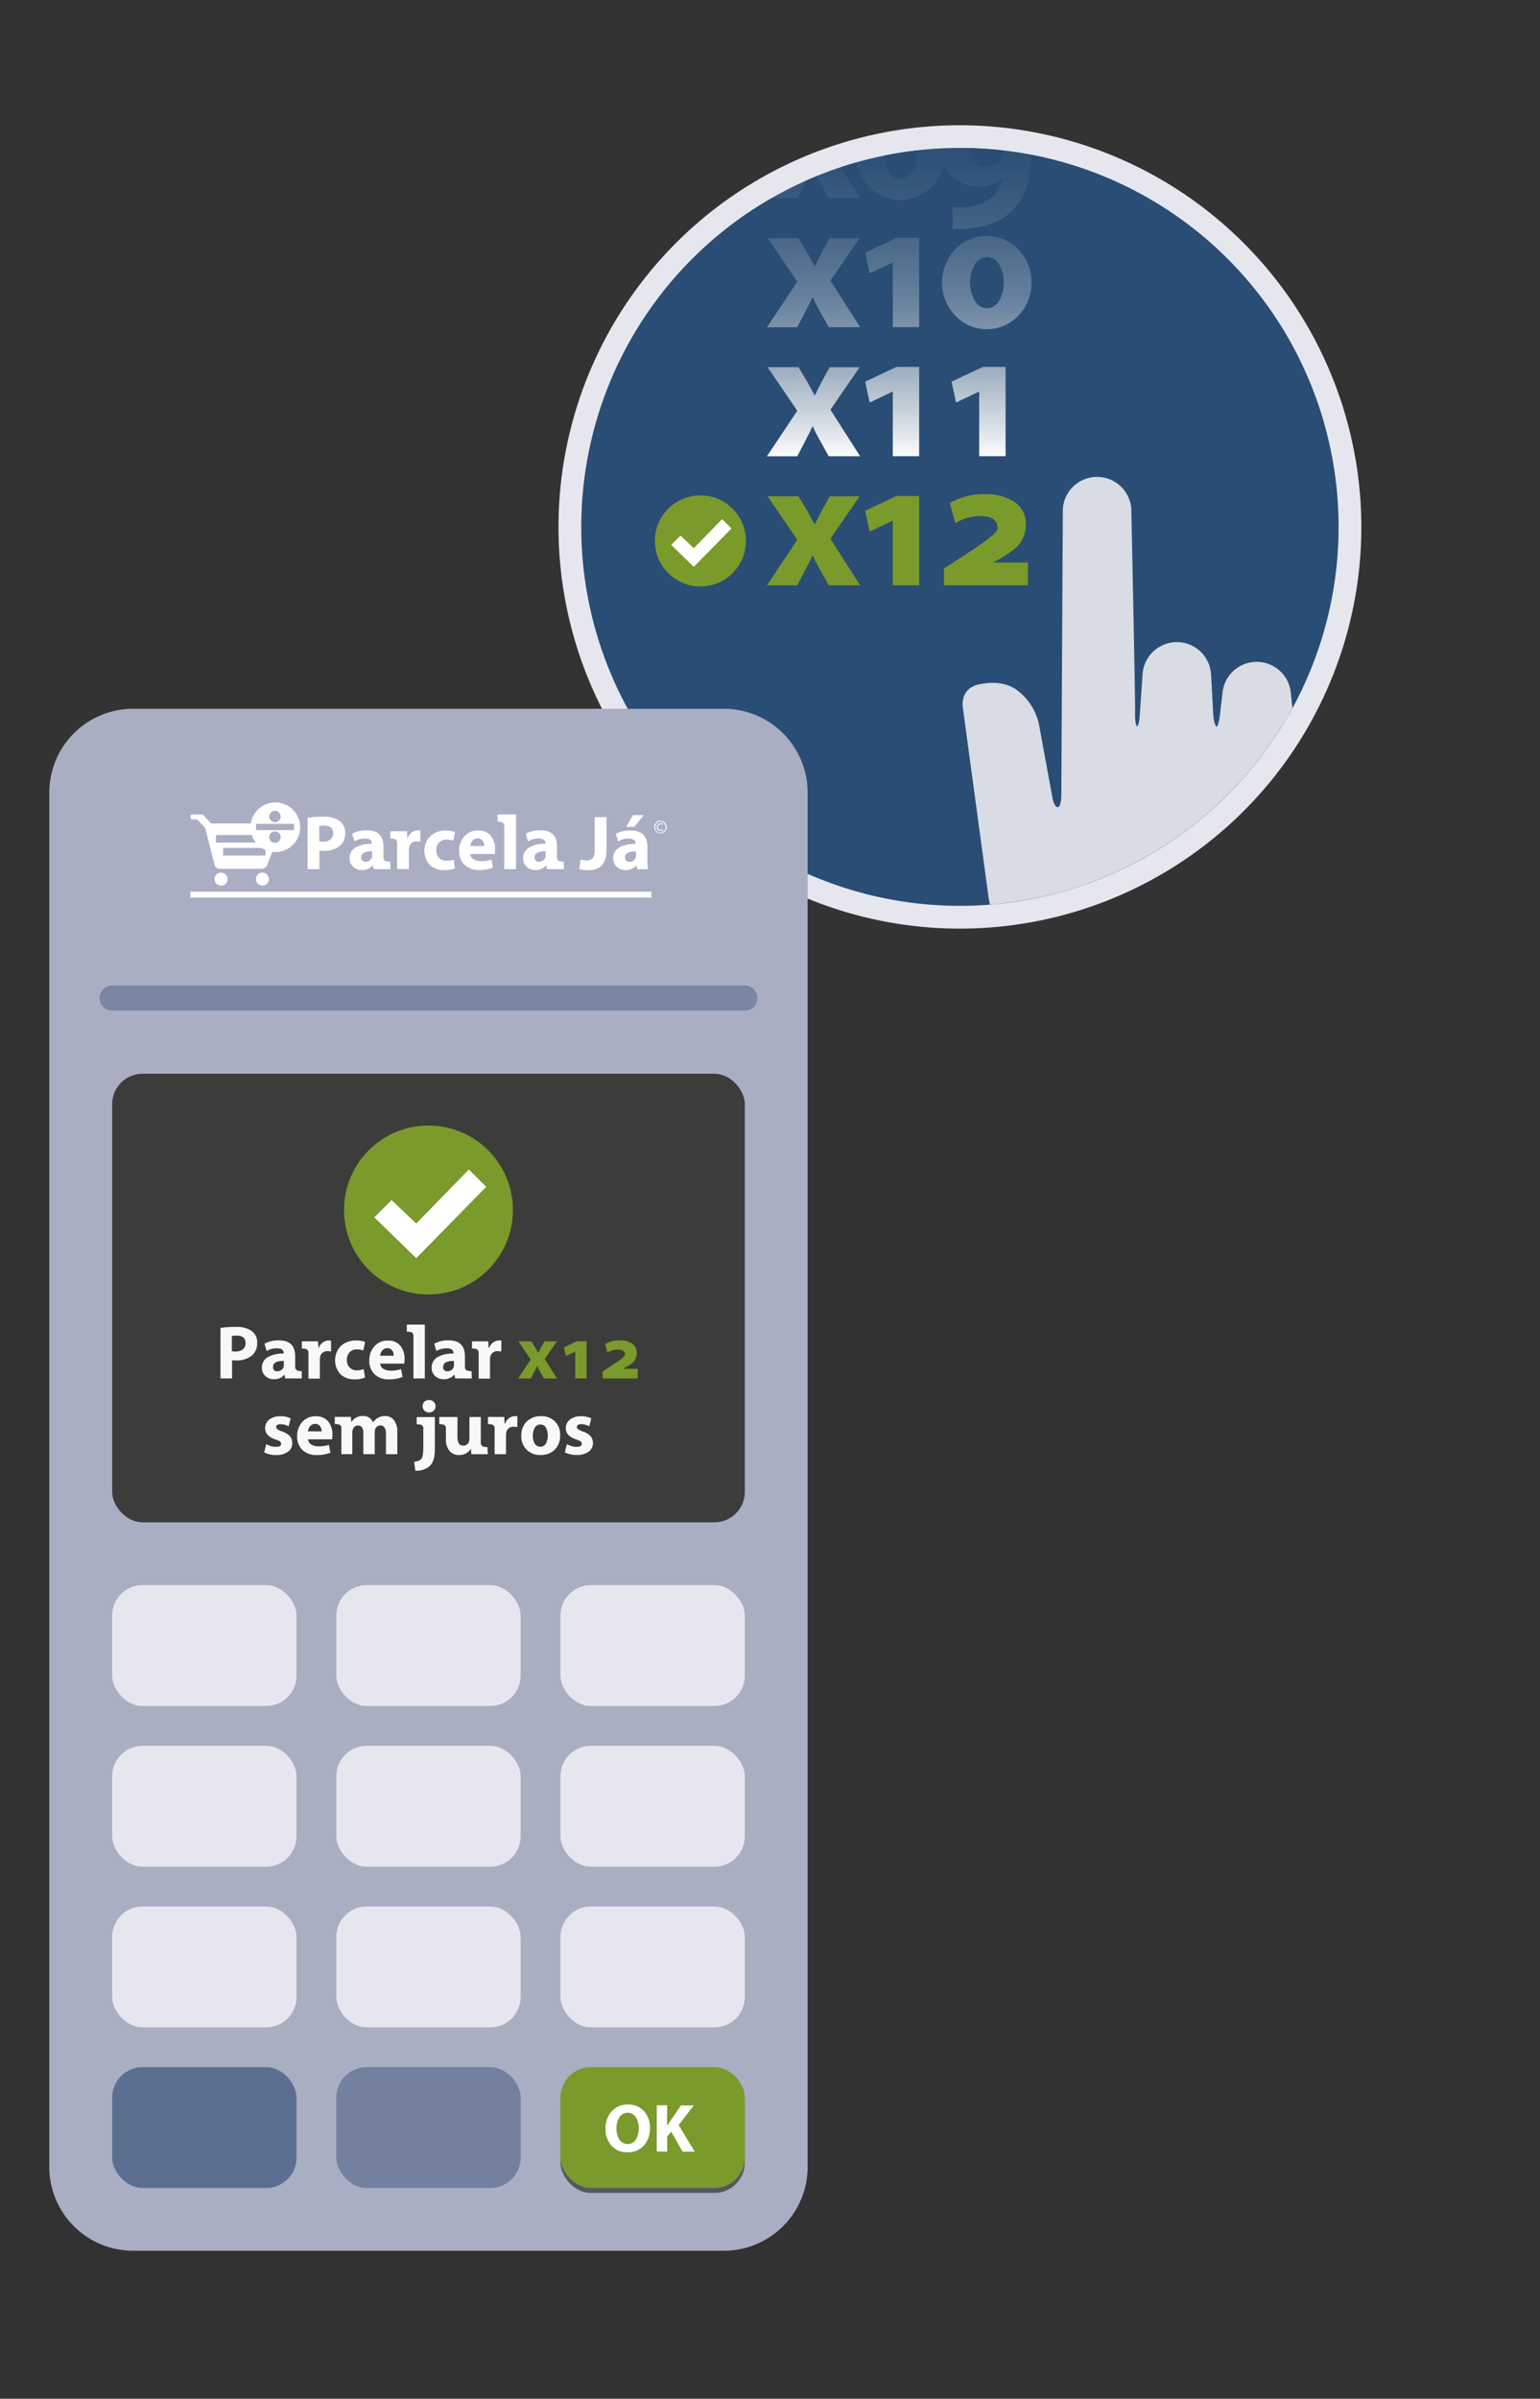 <svg xmlns="http://www.w3.org/2000/svg" xmlns:xlink="http://www.w3.org/1999/xlink" viewBox="0 0 406 632"><rect x="0" y="0" width="406" height="632" fill="#333333" stroke="none"/><defs><style>.cls-1,.cls-12{fill:none;}.cls-2{isolation:isolate;}.cls-3{fill:#294d74;}.cls-4{fill:#e6e7ee;}.cls-5{clip-path:url(#clip-path);}.cls-6{fill:#d9dbe5;stroke:#d9dbe5;stroke-width:2.26px;}.cls-12,.cls-6{stroke-linecap:round;stroke-linejoin:round;}.cls-7{fill:#7a9a2b;}.cls-8{fill:#fff;}.cls-9{fill:url(#linear-gradient);}.cls-10{opacity:0.03;}.cls-10,.cls-15{mix-blend-mode:multiply;}.cls-11{fill:#a9aec3;}.cls-12{stroke:#7a86a3;stroke-width:6.63px;}.cls-13{fill:#5b6e90;}.cls-14{fill:#73809f;}.cls-15{opacity:0.5;}.cls-16{fill:#3c3c3b;}.cls-17{fill:#f8f8fa;}</style><clipPath id="clip-path"><circle id="SVGID" class="cls-1" cx="253.07" cy="138.8" r="99.83"/></clipPath><linearGradient id="linear-gradient" x1="255.67" y1="121.14" x2="255.67" y2="24.31" gradientUnits="userSpaceOnUse"><stop offset="0" stop-color="#294d74" stop-opacity="0"/><stop offset="0.09" stop-color="#294d74" stop-opacity="0.18"/><stop offset="0.26" stop-color="#294d74" stop-opacity="0.48"/><stop offset="0.44" stop-color="#294d74" stop-opacity="0.71"/><stop offset="0.62" stop-color="#294d74" stop-opacity="0.87"/><stop offset="0.8" stop-color="#294d74" stop-opacity="0.97"/><stop offset="1" stop-color="#294d74"/></linearGradient></defs><title>step1-whiteBG</title><g class="cls-2"><g id="Layer_2" data-name="Layer 2"><g id="img_1.3_passos_WHITE" data-name="img 1.3 passos WHITE"><rect class="cls-1" width="406" height="632"/><g id="SVGID-2" data-name="SVGID"><path class="cls-3" d="M253.07,241.63A102.83,102.83,0,1,1,355.9,138.8,102.95,102.95,0,0,1,253.07,241.63Z"/><path class="cls-4" d="M253.07,39a99.83,99.83,0,1,1-99.83,99.83A99.83,99.83,0,0,1,253.07,39m0-6A105.83,105.83,0,1,0,358.9,138.8,105.95,105.95,0,0,0,253.07,33Z"/></g><g class="cls-5"><path class="cls-6" d="M360.52,232.23c0,18.93-10.75,50.13-45,50.13S265,253.51,261.76,236.44c0,0-6.65-49-6.79-50.08-.43-3.33,1.6-4.53,3.12-4.88,3.22-.73,6.47-.67,9.13,1.09a14.13,14.13,0,0,1,5.55,8.31l3.62,19.69c.33,1.75,1.27,3.58,2.91,3.15s1.67-3.49,1.64-5.87l.39-73.78a7.92,7.92,0,0,1,15.79,0s1.1,51.75,1,53.54c-.07,2,.11,5,1.7,5s1.76-3.69,1.76-3.7l.78-11.31a7.92,7.92,0,0,1,15.79,0l.54,9.95c.06,1.65.34,5.07,2.1,5.07s2-4.72,2-4.73l.62-5.1a7.92,7.92,0,0,1,15.79,0l.5,4.94c0,2.26.31,4.89,1.77,4.89s2.44-3.69,2.44-3.69c1.18-4.46,3.51-6.4,7.87-6.73s8.15,3.45,8.49,8.58C360.55,194.22,360.52,232.23,360.52,232.23Z"/><circle class="cls-7" cx="184.65" cy="142.52" r="12"/><polygon class="cls-8" points="192.85 139.23 190.39 136.77 182.91 144.43 179.41 141.11 176.95 143.57 182.91 149.35 192.85 139.23"/><path class="cls-8" d="M202.36,28.72h8.16l2.32,3.87q.12.19,1.92,3.52h.09q1.24-2.6,1.8-3.61l2.09-3.77h7.9L218.93,39.9l7.83,12.28h-8.27L216.14,48q-1-1.73-1.83-3.61h-.14q-.7,1.57-1.78,3.61l-2.2,4.22h-8l8-12Z"/><path class="cls-8" d="M237.38,28.18a11.07,11.07,0,0,1,8.41,3.66,12.07,12.07,0,0,1,3.35,8.58A12.24,12.24,0,0,1,245.8,49a11.49,11.49,0,0,1-16.85,0,12.14,12.14,0,0,1-3.37-8.62,12.13,12.13,0,0,1,3.4-8.64A11.11,11.11,0,0,1,237.38,28.18Zm0,5.53a3.81,3.81,0,0,0-3.4,2.39,9.58,9.58,0,0,0,0,8.65,3.77,3.77,0,0,0,3.4,2.44,3.83,3.83,0,0,0,3.45-2.41,9.43,9.43,0,0,0,1-4.36,9.06,9.06,0,0,0-1-4.31A3.79,3.79,0,0,0,237.33,33.71Z"/><path class="cls-8" d="M251.14,60.29V54.62a20.85,20.85,0,0,0,3.16,0,12.15,12.15,0,0,0,6.14-1.9,9.36,9.36,0,0,0,3.94-5.81l-.14,0A8.39,8.39,0,0,1,258,49.11a9.35,9.35,0,0,1-9.7-9.7,10.56,10.56,0,0,1,3.49-8.09A11.75,11.75,0,0,1,260,28.18a10.78,10.78,0,0,1,8.88,3.91,14.56,14.56,0,0,1,2.93,9.47q0,8.51-4.43,13.38t-13,5.34A28.75,28.75,0,0,1,251.14,60.29Zm8.7-26.79h0a3.72,3.72,0,0,0-3.26,1.73,6.43,6.43,0,0,0-1,3.7,5.51,5.51,0,0,0,1.13,3.52,4,4,0,0,0,3.3,1.48q3.26,0,4.17-2.32a4,4,0,0,0,.23-1.52,8.72,8.72,0,0,0-1.05-4.57A3.83,3.83,0,0,0,259.84,33.5Z"/><path class="cls-8" d="M202.36,62.73h8.16l2.32,3.87q.12.19,1.92,3.52h.09q1.24-2.6,1.8-3.61l2.09-3.77h7.9l-7.71,11.18,7.83,12.28h-8.27L216.14,82q-1-1.73-1.83-3.61h-.14q-.7,1.57-1.78,3.61l-2.2,4.22h-8l8-12Z"/><path class="cls-8" d="M235.37,86.19v-17h-.09l-6,2.84-1.2-5.48,8.25-3.89h6V86.19Z"/><path class="cls-8" d="M260.17,62.19a11.07,11.07,0,0,1,8.41,3.66,12.07,12.07,0,0,1,3.35,8.58,12.24,12.24,0,0,1-3.35,8.63,11.49,11.49,0,0,1-16.85,0,12.69,12.69,0,0,1,0-17.26A11.11,11.11,0,0,1,260.17,62.19Zm0,5.53a3.81,3.81,0,0,0-3.4,2.39,9.58,9.58,0,0,0,0,8.65,3.77,3.77,0,0,0,3.4,2.44,3.83,3.83,0,0,0,3.45-2.41,9.43,9.43,0,0,0,1-4.36,9.06,9.06,0,0,0-1-4.31A3.79,3.79,0,0,0,260.12,67.72Z"/><path class="cls-8" d="M202.36,96.74h8.16l2.32,3.87q.12.19,1.92,3.52h.09q1.24-2.6,1.8-3.61l2.09-3.77h7.9l-7.71,11.18,7.83,12.28h-8.27L216.14,116q-1-1.73-1.83-3.61h-.14q-.7,1.57-1.78,3.61l-2.2,4.22h-8l8-12Z"/><path class="cls-8" d="M235.37,120.2v-17h-.09l-6,2.84-1.2-5.48,8.25-3.89h6V120.2Z"/><path class="cls-8" d="M258.15,120.2v-17h-.09l-6,2.84-1.2-5.48,8.25-3.89h6V120.2Z"/><path class="cls-7" d="M202.36,130.75h8.16l2.32,3.87q.12.19,1.92,3.52h.09q1.24-2.6,1.8-3.61l2.09-3.77h7.9l-7.71,11.18,7.83,12.28h-8.27L216.14,150q-1-1.73-1.83-3.61h-.14q-.7,1.57-1.78,3.61l-2.2,4.22h-8l8-12Z"/><path class="cls-7" d="M235.37,154.21v-17h-.09l-6,2.84-1.2-5.48,8.25-3.89h6v23.53Z"/><path class="cls-7" d="M271,154.21H248.85V149.8l7.83-5.11q6.33-4.2,6.33-5.46,0-3.26-4.59-3.26a12.5,12.5,0,0,0-6.54,1.88l-1.48-5.3a17.69,17.69,0,0,1,9.63-2.34,13.08,13.08,0,0,1,7,1.78,6.67,6.67,0,0,1,3.42,6,8.43,8.43,0,0,1-2.7,6.42,32,32,0,0,1-6,3.8H271Z"/><rect class="cls-9" x="146.03" y="24.31" width="219.26" height="96.83"/></g><g class="cls-10"><path d="M200.92,585.94A22.09,22.09,0,0,1,178.83,608H23.09A22.09,22.09,0,0,1,1,585.94V223.83a22.09,22.09,0,0,1,22.09-22.09H178.83a22.09,22.09,0,0,1,22.09,22.09v362.1Z"/></g><path class="cls-11" d="M212.92,570.94A22.09,22.09,0,0,1,190.83,593H35.09A22.09,22.09,0,0,1,13,570.94V208.83a22.09,22.09,0,0,1,22.09-22.09H190.83a22.09,22.09,0,0,1,22.09,22.09v362.1Z"/><rect class="cls-4" x="29.57" y="502.3" width="48.6" height="31.84" rx="8" ry="8"/><rect class="cls-4" x="88.66" y="502.3" width="48.6" height="31.84" rx="8" ry="8"/><rect class="cls-4" x="147.76" y="502.3" width="48.6" height="31.84" rx="8" ry="8"/><rect class="cls-4" x="29.57" y="459.97" width="48.6" height="31.84" rx="8" ry="8"/><rect class="cls-4" x="88.66" y="459.97" width="48.6" height="31.84" rx="8" ry="8"/><rect class="cls-4" x="147.76" y="459.97" width="48.6" height="31.84" rx="8" ry="8"/><rect class="cls-4" x="29.57" y="417.64" width="48.6" height="31.84" rx="8" ry="8"/><rect class="cls-4" x="88.66" y="417.64" width="48.6" height="31.84" rx="8" ry="8"/><rect class="cls-4" x="147.76" y="417.64" width="48.6" height="31.84" rx="8" ry="8"/><line class="cls-12" x1="29.57" y1="262.96" x2="196.36" y2="262.96"/><g id="line"><rect class="cls-8" x="50.17" y="234.93" width="121.56" height="1.56"/></g><g id="paracela_ja" data-name="paracela ja"><path class="cls-8" d="M175.75,217.93a1.64,1.64,0,1,1-1.64-1.67,1.64,1.64,0,0,1,1.64,1.67Zm-3,0a1.39,1.39,0,0,0,1.33,1.45h.06a1.46,1.46,0,0,0,0-2.91h0a1.4,1.4,0,0,0-1.38,1.47Zm2-.63a1.18,1.18,0,0,0-.52-.13.69.69,0,0,0-.77.75.72.72,0,0,0,.68.76h.09a1.06,1.06,0,0,0,.55-.14l.07.21a1.24,1.24,0,0,1-.67.17.94.94,0,0,1-1-1,1,1,0,0,1,1-1h0a1.07,1.07,0,0,1,.6.15Z"/></g><path id="car" class="cls-8" d="M60,231.62a1.71,1.71,0,1,1-1.71-1.71h0A1.71,1.71,0,0,1,60,231.62Zm9.19-1.71a1.71,1.71,0,1,0,1.71,1.71A1.71,1.71,0,0,0,69.23,229.91Zm5.14-12.07L73.55,220H56.94a0,0,0,0,0,0,0v2a0,0,0,0,0,0,0H72.75l-2.34,6a1.72,1.72,0,0,1-1.53.91H58a1.47,1.47,0,0,1-1.41-.93l-2.5-9.88L52,215.88l0,0h-1.3a.45.45,0,0,1-.49-.4V215a.45.45,0,0,1,.49-.39h2.52a.52.52,0,0,1,.42.2.38.38,0,0,1,.11.08l1.9,2.08H73.55C74.2,216.93,74.57,217.34,74.37,217.84ZM58.82,225.4a0,0,0,0,0,0,0H70a0,0,0,0,0,0,0v-2a0,0,0,0,0,0,0H58.85a0,0,0,0,0,0,0Z"/><g id="circle"><circle class="cls-8" cx="72.59" cy="217.96" r="6.55"/><path class="cls-11" d="M67.51,218.71v-1.65a0,0,0,0,1,0,0h10a0,0,0,0,1,0,0v1.66a0,0,0,0,1,0,0h-10A0,0,0,0,1,67.51,218.71ZM74,220.54a1.51,1.51,0,1,0-1.51,1.52A1.51,1.51,0,0,0,74,220.54h0Zm0-5.44a1.51,1.51,0,1,0-1.51,1.52A1.51,1.51,0,0,0,74,215.1h0"/></g><path class="cls-8" d="M81.09,229V215.46a26.06,26.06,0,0,1,4.2-.29,7.33,7.33,0,0,1,3.89.9A3.7,3.7,0,0,1,91,219.46a4.26,4.26,0,0,1-1.26,3.27,6.27,6.27,0,0,1-4.46,1.45,7.26,7.26,0,0,1-1.07-.07V229Zm3.08-11.4v4.08a5.23,5.23,0,0,0,1,.08,3.08,3.08,0,0,0,1.87-.53,2,2,0,0,0,.8-1.71q0-2-2.43-2A6.3,6.3,0,0,0,84.16,217.62Z"/><path class="cls-8" d="M102.91,229H98.49l-.18-1h-.07a3.46,3.46,0,0,1-2.85,1.22,3.2,3.2,0,0,1-2.38-.93,3,3,0,0,1-.85-2.13,3.18,3.18,0,0,1,1.6-2.89,8.09,8.09,0,0,1,4.25-.94v-.13q0-1.29-1.82-1.28a5.31,5.31,0,0,0-2.76.74l-.57-2a7.68,7.68,0,0,1,3.87-.9q4.37,0,4.37,4.31v2.79a1,1,0,0,0,.56,1,3.46,3.46,0,0,0,1.23.15Zm-4.8-3.62v-1.1q-2.89,0-2.89,1.57a1.07,1.07,0,0,0,1.22,1.19,1.66,1.66,0,0,0,1-.33,1.57,1.57,0,0,0,.6-.82A1.83,1.83,0,0,0,98.11,225.4Z"/><path class="cls-8" d="M110.83,221.79a4.21,4.21,0,0,0-.85-.09,1.9,1.9,0,0,0-2.12,1.58,3.25,3.25,0,0,0-.06.69v5h-3.11v-6.89a1,1,0,0,0-.56-1,3.42,3.42,0,0,0-1.22-.15V219h4.36l.12,1.84h.08a3.14,3.14,0,0,1,1.17-1.58,2.62,2.62,0,0,1,1.51-.49,3.15,3.15,0,0,1,.67.06Z"/><path class="cls-8" d="M119.57,226.49l.37,2.28a6.55,6.55,0,0,1-2.78.48,5.32,5.32,0,0,1-3.82-1.35,5.56,5.56,0,0,1,.18-7.69,5.92,5.92,0,0,1,4.07-1.38,6.72,6.72,0,0,1,2.37.39l-.49,2.3a4.5,4.5,0,0,0-1.73-.3,2.55,2.55,0,0,0-2,.77,2.83,2.83,0,0,0-.72,2,2.8,2.8,0,0,0,.74,2,2.65,2.65,0,0,0,2,.77A4.87,4.87,0,0,0,119.57,226.49Z"/><path class="cls-8" d="M130.45,225H124a1.74,1.74,0,0,0,1,1.48,3.79,3.79,0,0,0,1.82.41,8.9,8.9,0,0,0,2.75-.41l.41,2.1a9.45,9.45,0,0,1-3.6.64,5.45,5.45,0,0,1-3.86-1.31,4.9,4.9,0,0,1-1.46-3.78,5.57,5.57,0,0,1,1.22-3.61,4.63,4.63,0,0,1,3.81-1.71,4,4,0,0,1,3.42,1.55,5.5,5.5,0,0,1,1,3.42A6.19,6.19,0,0,1,130.45,225ZM124,222.91h3.67a2.37,2.37,0,0,0-.35-1.28,1.56,1.56,0,0,0-1.41-.74,1.67,1.67,0,0,0-1.34.62A2.5,2.5,0,0,0,124,222.91Z"/><path class="cls-8" d="M136.05,229h-3.11V217.65a1,1,0,0,0-.56-1,3.59,3.59,0,0,0-1.22-.14v-1.94h4.89Z"/><path class="cls-8" d="M148.64,229h-4.42l-.18-1H144a3.46,3.46,0,0,1-2.85,1.22,3.2,3.2,0,0,1-2.38-.93,3,3,0,0,1-.85-2.13,3.18,3.18,0,0,1,1.6-2.89,8.09,8.09,0,0,1,4.25-.94v-.13q0-1.29-1.82-1.28a5.31,5.31,0,0,0-2.76.74l-.57-2a7.68,7.68,0,0,1,3.87-.9q4.37,0,4.37,4.31v2.79a1,1,0,0,0,.56,1,3.46,3.46,0,0,0,1.23.15Zm-4.8-3.62v-1.1q-2.89,0-2.89,1.57a1.07,1.07,0,0,0,1.22,1.19,1.66,1.66,0,0,0,1-.33,1.57,1.57,0,0,0,.6-.82A1.83,1.83,0,0,0,143.84,225.4Z"/><path class="cls-8" d="M156.79,223.93v-8.64h3.1V224q0,5.29-4.9,5.29a6.86,6.86,0,0,1-2.26-.33l.35-2.51a5.39,5.39,0,0,0,1.59.24,1.9,1.9,0,0,0,1.72-.78A3.76,3.76,0,0,0,156.79,223.93Z"/><path class="cls-8" d="M170.68,223.13v3.46a15.62,15.62,0,0,0,.14,2.43H168l-.19-1h-.06a3.46,3.46,0,0,1-2.85,1.22,3.15,3.15,0,0,1-2.37-.95,2.92,2.92,0,0,1-.86-2.12,3.23,3.23,0,0,1,2-3.1,8.92,8.92,0,0,1,3.86-.72v-.14q0-1.28-1.81-1.28a5.21,5.21,0,0,0-2.76.76l-.57-2a7.83,7.83,0,0,1,3.87-.88Q170.68,218.83,170.68,223.13Zm-3,2.26v-1.08q-2.9,0-2.9,1.57,0,1.17,1.22,1.17a1.76,1.76,0,0,0,1-.31,1.46,1.46,0,0,0,.61-.83A1.93,1.93,0,0,0,167.66,225.39Zm-.82-10.64h2.86l-2.49,3.11h-2.12Z"/><rect class="cls-13" x="29.57" y="544.63" width="48.6" height="31.84" rx="8" ry="8"/><rect class="cls-14" x="88.66" y="544.63" width="48.6" height="31.84" rx="8" ry="8"/><g class="cls-15"><rect x="147.76" y="545.93" width="48.6" height="31.84" rx="8" ry="8"/></g><rect class="cls-7" x="147.76" y="544.63" width="48.6" height="31.84" rx="8" ry="8"/><polygon class="cls-1" points="182.91 555.32 179.55 551.96 169.35 562.42 164.56 557.89 161.21 561.25 169.35 569.14 182.91 555.32"/><path class="cls-8" d="M165.37,567.06h0a5.31,5.31,0,0,1-4.21-1.81,6.44,6.44,0,0,1-1.52-4.4,6.6,6.6,0,0,1,1.57-4.53,5.56,5.56,0,0,1,4.36-1.85,5.42,5.42,0,0,1,4.28,1.83,6.34,6.34,0,0,1,1.5,4.33,6.72,6.72,0,0,1-1.54,4.6A5.61,5.61,0,0,1,165.37,567.06Zm.1-2.19h0a2.49,2.49,0,0,0,2.29-1.39,5.54,5.54,0,0,0,.64-2.75,5.24,5.24,0,0,0-.66-2.71,2.59,2.59,0,0,0-4.57,0,5.4,5.4,0,0,0-.65,2.75,5.3,5.3,0,0,0,.66,2.73A2.51,2.51,0,0,0,165.47,564.87Z"/><path class="cls-8" d="M173.15,566.86V554.67h2.73v5.38h.05q.44-.77.84-1.34l2.76-4h3.38l-4,5.18,4.25,7h-3.21l-3-5.26-1.05,1.28v4Z"/><rect class="cls-16" x="29.57" y="282.9" width="166.79" height="118.18" rx="8" ry="8"/><path class="cls-17" d="M58.12,363.18v-13.3a25.52,25.52,0,0,1,4.12-.28,7.19,7.19,0,0,1,3.82.88,3.63,3.63,0,0,1,1.74,3.32,4.18,4.18,0,0,1-1.24,3.2,6.15,6.15,0,0,1-4.38,1.43,7.17,7.17,0,0,1-1-.07v4.82Zm3-11.18v4a5.12,5.12,0,0,0,1,.08,3,3,0,0,0,1.84-.52,2,2,0,0,0,.78-1.68q0-2-2.38-2A6.19,6.19,0,0,0,61.14,352Z"/><path class="cls-17" d="M79.53,363.18H75.2l-.18-1H75a3.39,3.39,0,0,1-2.79,1.2,3.14,3.14,0,0,1-2.33-.91,2.89,2.89,0,0,1-.83-2.09,3.12,3.12,0,0,1,1.57-2.83,7.94,7.94,0,0,1,4.17-.92v-.13q0-1.27-1.79-1.26a5.21,5.21,0,0,0-2.71.72l-.56-1.94a7.54,7.54,0,0,1,3.8-.88q4.29,0,4.29,4.23v2.73a1,1,0,0,0,.55,1,3.39,3.39,0,0,0,1.21.15Zm-4.71-3.55v-1.07q-2.83,0-2.83,1.54a1,1,0,0,0,1.2,1.17,1.63,1.63,0,0,0,1-.32,1.54,1.54,0,0,0,.59-.8A1.79,1.79,0,0,0,74.82,359.63Z"/><path class="cls-17" d="M87.29,356.09a4.15,4.15,0,0,0-.83-.09,1.86,1.86,0,0,0-2.08,1.55,3.19,3.19,0,0,0-.06.67v5h-3v-6.76a1,1,0,0,0-.55-1,3.35,3.35,0,0,0-1.2-.15V353.4h4.28l.12,1.81H84a3.08,3.08,0,0,1,1.15-1.55,2.57,2.57,0,0,1,1.48-.48,3.08,3.08,0,0,1,.65.06Z"/><path class="cls-17" d="M95.87,360.7l.36,2.24a6.43,6.43,0,0,1-2.72.47,5.22,5.22,0,0,1-3.75-1.33,5.46,5.46,0,0,1,.18-7.54,5.8,5.8,0,0,1,4-1.36,6.6,6.6,0,0,1,2.32.38l-.48,2.26a4.41,4.41,0,0,0-1.7-.29,2.5,2.5,0,0,0-1.92.76,2.77,2.77,0,0,0-.71,2,2.74,2.74,0,0,0,.73,2,2.6,2.6,0,0,0,2,.75A4.78,4.78,0,0,0,95.87,360.7Z"/><path class="cls-17" d="M106.54,359.27h-6.3a1.7,1.7,0,0,0,1,1.46,3.71,3.71,0,0,0,1.79.4,8.73,8.73,0,0,0,2.7-.4l.4,2.06a9.27,9.27,0,0,1-3.54.63,5.35,5.35,0,0,1-3.79-1.29,4.8,4.8,0,0,1-1.44-3.71,5.46,5.46,0,0,1,1.2-3.54,4.54,4.54,0,0,1,3.74-1.68,4,4,0,0,1,3.36,1.52,5.39,5.39,0,0,1,1,3.36A6.11,6.11,0,0,1,106.54,359.27Zm-6.32-2.08h3.6a2.33,2.33,0,0,0-.34-1.26,1.53,1.53,0,0,0-1.39-.72,1.64,1.64,0,0,0-1.32.61A2.46,2.46,0,0,0,100.22,357.19Z"/><path class="cls-17" d="M112,363.18h-3V352a1,1,0,0,0-.55-1,3.52,3.52,0,0,0-1.2-.14V349H112Z"/><path class="cls-17" d="M124.38,363.18H120l-.18-1h-.07a3.39,3.39,0,0,1-2.79,1.2,3.14,3.14,0,0,1-2.33-.91,2.89,2.89,0,0,1-.83-2.09,3.12,3.12,0,0,1,1.57-2.83,7.94,7.94,0,0,1,4.17-.92v-.13q0-1.27-1.79-1.26a5.21,5.21,0,0,0-2.71.72l-.56-1.94a7.54,7.54,0,0,1,3.8-.88q4.29,0,4.29,4.23v2.73a1,1,0,0,0,.55,1,3.39,3.39,0,0,0,1.21.15Zm-4.71-3.55v-1.07q-2.83,0-2.83,1.54a1,1,0,0,0,1.2,1.17,1.63,1.63,0,0,0,1-.32,1.54,1.54,0,0,0,.59-.8A1.79,1.79,0,0,0,119.68,359.63Z"/><path class="cls-17" d="M132.15,356.09a4.15,4.15,0,0,0-.83-.09,1.86,1.86,0,0,0-2.08,1.55,3.19,3.19,0,0,0-.06.67v5h-3v-6.76a1,1,0,0,0-.55-1,3.35,3.35,0,0,0-1.2-.15V353.4h4.28l.12,1.81h.08a3.08,3.08,0,0,1,1.15-1.55,2.57,2.57,0,0,1,1.48-.48,3.08,3.08,0,0,1,.65.06Z"/><path class="cls-7" d="M136.7,353.41h3.4l1,1.61.8,1.46h0q.52-1.08.75-1.5l.87-1.57h3.29l-3.21,4.66,3.26,5.12h-3.45l-1-1.76q-.4-.72-.76-1.5h-.06q-.29.65-.74,1.5l-.92,1.76h-3.34l3.32-5Z"/><path class="cls-7" d="M151.65,363.18V356.1h0l-2.48,1.18-.5-2.29,3.44-1.62h2.52v9.8Z"/><path class="cls-7" d="M168.11,363.18h-9.24v-1.84l3.26-2.13q2.64-1.75,2.64-2.28,0-1.36-1.91-1.36a5.2,5.2,0,0,0-2.72.78l-.62-2.21a7.37,7.37,0,0,1,4-1,5.45,5.45,0,0,1,2.92.74,2.78,2.78,0,0,1,1.43,2.5,3.51,3.51,0,0,1-1.12,2.68,13.34,13.34,0,0,1-2.48,1.58h3.84Z"/><path class="cls-17" d="M69.65,382.65l.54-2.18a4.88,4.88,0,0,0,2.63.73q1.3,0,1.3-.82a.86.86,0,0,0-.52-.75,6.63,6.63,0,0,0-.93-.36q-2.77-.93-2.77-2.94a2.81,2.81,0,0,1,1.25-2.43,4.64,4.64,0,0,1,2.72-.77,6.27,6.27,0,0,1,2.76.56l-.55,2.1a4.43,4.43,0,0,0-2.12-.56q-1.15,0-1.15.8,0,.59,1.57,1.12,2.66.9,2.67,3A2.73,2.73,0,0,1,76,382.43a5,5,0,0,1-3.17.93A6.5,6.5,0,0,1,69.65,382.65Z"/><path class="cls-17" d="M87.52,379.21h-6.3a1.7,1.7,0,0,0,1,1.46,3.71,3.71,0,0,0,1.79.4,8.73,8.73,0,0,0,2.7-.4l.4,2.06a9.27,9.27,0,0,1-3.54.63,5.35,5.35,0,0,1-3.79-1.29,4.8,4.8,0,0,1-1.44-3.71,5.46,5.46,0,0,1,1.2-3.54,4.54,4.54,0,0,1,3.74-1.68,4,4,0,0,1,3.36,1.52,5.39,5.39,0,0,1,1,3.36A6.11,6.11,0,0,1,87.52,379.21Zm-6.32-2.08h3.6a2.33,2.33,0,0,0-.34-1.26,1.53,1.53,0,0,0-1.39-.72,1.64,1.64,0,0,0-1.32.61A2.46,2.46,0,0,0,81.2,377.13Z"/><path class="cls-17" d="M104.75,383.13h-3v-5.32q0-2.24-1.44-2.24a1.4,1.4,0,0,0-1.41,1.06,2.38,2.38,0,0,0-.11.77v5.72h-3v-5.49q0-2.07-1.41-2.07A1.46,1.46,0,0,0,93,376.66a2.16,2.16,0,0,0-.12.77v5.69H90v-6.78a.93.93,0,0,0-.55-1,3.35,3.35,0,0,0-1.2-.15v-1.89h4.24l.13,1.32h.07a3.33,3.33,0,0,1,2.95-1.54,2.64,2.64,0,0,1,2.69,1.68h0a4.23,4.23,0,0,1,1.27-1.19,3.52,3.52,0,0,1,1.86-.49,2.92,2.92,0,0,1,2.34,1,4.87,4.87,0,0,1,.95,3.22Z"/><path class="cls-17" d="M114.64,382q0,3-1.38,4.29a5.36,5.36,0,0,1-3.78,1.19l-.29-2.37a2.78,2.78,0,0,0,1.8-.64q.6-.62.61-3.19V376.4a1,1,0,0,0-.55-1,3.52,3.52,0,0,0-1.2-.14v-1.9h4.79Zm.19-11.51a1.53,1.53,0,0,1-.47,1.15,1.69,1.69,0,0,1-1.25.48h0a1.65,1.65,0,0,1-1.23-.48,1.66,1.66,0,0,1,0-2.31,1.72,1.72,0,0,1,1.24-.46,1.68,1.68,0,0,1,1.23.46A1.59,1.59,0,0,1,114.82,370.45Z"/><path class="cls-17" d="M128.6,383.13h-4.32l-.14-1.39h-.06a3.37,3.37,0,0,1-3.06,1.61,3.13,3.13,0,0,1-2.46-1,4.78,4.78,0,0,1-1-3.26v-2.71a1,1,0,0,0-.55-1,3.3,3.3,0,0,0-1.2-.15v-1.89h4.79v5.25q0,2.29,1.53,2.29a1.53,1.53,0,0,0,1.51-1.07,1.63,1.63,0,0,0,.12-.64v-5.83h3v6.77a1,1,0,0,0,.56,1,3.3,3.3,0,0,0,1.2.15Z"/><path class="cls-17" d="M136.37,376a4.15,4.15,0,0,0-.83-.09,1.86,1.86,0,0,0-2.08,1.55,3.19,3.19,0,0,0-.06.67v5h-3v-6.76a1,1,0,0,0-.55-1,3.35,3.35,0,0,0-1.2-.15v-1.89h4.28l.12,1.81h.08a3.08,3.08,0,0,1,1.15-1.55,2.57,2.57,0,0,1,1.48-.48,3.08,3.08,0,0,1,.65.06Z"/><path class="cls-17" d="M142.48,383.35h0a5,5,0,0,1-3.59-1.35,4.88,4.88,0,0,1-1.46-3.7,5.05,5.05,0,0,1,1.43-3.77,5.17,5.17,0,0,1,3.8-1.41,4.74,4.74,0,0,1,5,5,5,5,0,0,1-1.6,4A5.14,5.14,0,0,1,142.48,383.35Zm0-2.19h0a1.65,1.65,0,0,0,1.53-1,4.77,4.77,0,0,0,0-3.85,1.65,1.65,0,0,0-1.54-1,1.68,1.68,0,0,0-1.53.94,4,4,0,0,0-.47,2,4.16,4.16,0,0,0,.41,1.93A1.69,1.69,0,0,0,142.5,381.17Z"/><path class="cls-17" d="M148.92,382.65l.54-2.18a4.88,4.88,0,0,0,2.63.73q1.3,0,1.3-.82a.86.86,0,0,0-.52-.75,6.63,6.63,0,0,0-.93-.36q-2.77-.93-2.77-2.94a2.81,2.81,0,0,1,1.25-2.43,4.64,4.64,0,0,1,2.72-.77,6.27,6.27,0,0,1,2.76.56l-.55,2.1a4.43,4.43,0,0,0-2.12-.56q-1.15,0-1.15.8,0,.59,1.57,1.12,2.66.9,2.67,3a2.73,2.73,0,0,1-1.06,2.26,5,5,0,0,1-3.17.93A6.5,6.5,0,0,1,148.92,382.65Z"/><circle class="cls-7" cx="112.96" cy="318.8" r="22.26"/><polygon class="cls-8" points="128.18 312.7 123.61 308.13 109.74 322.35 103.24 316.19 98.68 320.75 109.74 331.48 128.18 312.7"/></g></g></g></svg>